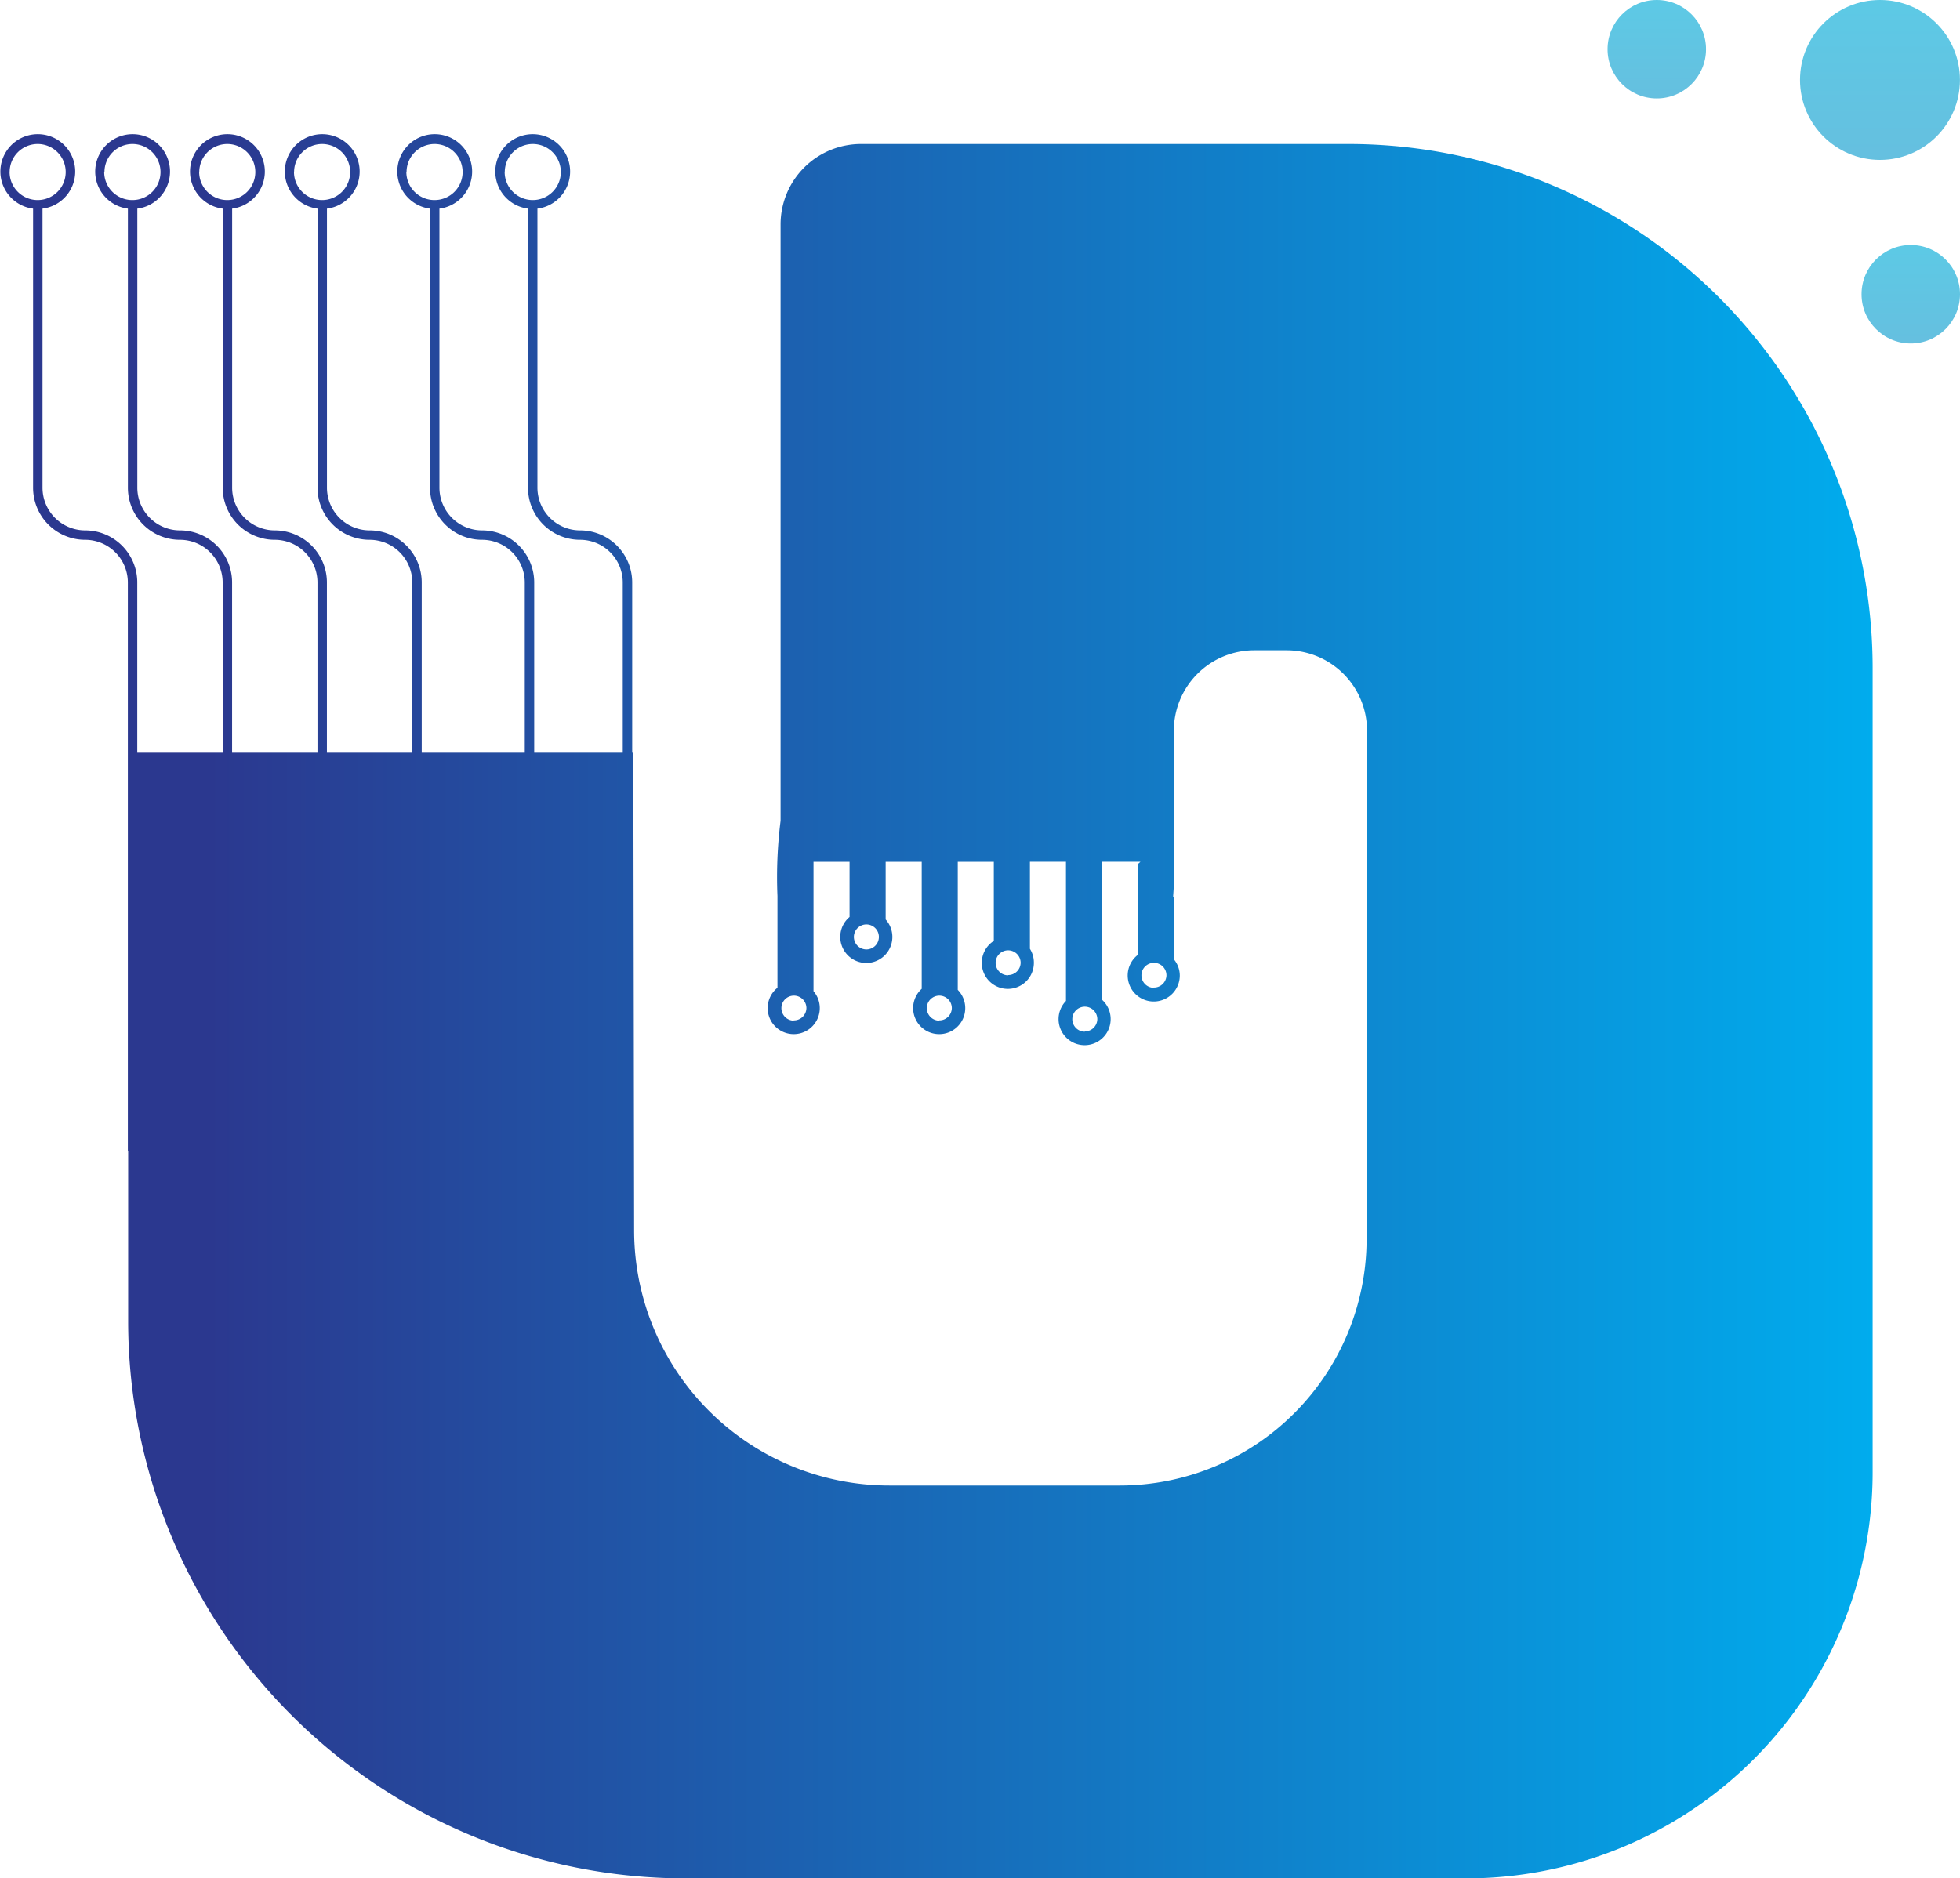 <svg xmlns="http://www.w3.org/2000/svg" xmlns:xlink="http://www.w3.org/1999/xlink" width="37.622" height="36.064" viewBox="0 0 37.622 36.064">
  <defs>
    <linearGradient id="linear-gradient" y1="0.5" x2="1" y2="0.5" gradientUnits="objectBoundingBox">
      <stop offset="0.117" stop-color="#2b388f"/>
      <stop offset="1" stop-color="#00adee"/>
    </linearGradient>
    <linearGradient id="linear-gradient-2" x1="0.5" y1="-1.667" x2="0.5" y2="12.905" gradientUnits="objectBoundingBox">
      <stop offset="0.117" stop-color="#5dc9e5"/>
      <stop offset="1" stop-color="#ca4a9a"/>
    </linearGradient>
    <linearGradient id="linear-gradient-3" x1="0.5" y1="-1.666" x2="0.5" y2="12.903" xlink:href="#linear-gradient-2"/>
    <linearGradient id="linear-gradient-4" x1="0.5" y1="-1.666" x2="0.5" y2="12.903" xlink:href="#linear-gradient-2"/>
  </defs>
  <g id="liyu-01" transform="translate(-192.3 -205.07)">
    <path id="Path_287004" data-name="Path 287004" d="M218.178,247.436h-9.351a1.544,1.544,0,0,0-1.544,1.544v11.449a8.709,8.709,0,0,0-.06,1.445v1.762a.5.5,0,1,0,.692.065v-2.483h.692v1.059a.5.5,0,1,0,.693.048v-1.107h.692v2.438a.5.5,0,1,0,.692.02v-2.458h.692v1.518a.5.5,0,1,0,.769.416.491.491,0,0,0-.076-.264v-1.671h.692v2.672a.5.5,0,1,0,.692-.023v-2.649h.737a.55.55,0,0,1-.044.04V263a.5.5,0,1,0,.8.4.49.49,0,0,0-.105-.3v-1.214h-.023a8.14,8.14,0,0,0,.014-1.016V258.7a1.544,1.544,0,0,1,1.541-1.544h.621a1.544,1.544,0,0,1,1.546,1.545l-.008,9.755a4.74,4.74,0,0,1-4.74,4.736h-4.42a4.9,4.9,0,0,1-4.9-4.9l-.015-9.169h-.022v-3.269a1,1,0,0,0-1-1,.82.82,0,0,1-.819-.819v-5.358a.718.718,0,1,0-.181,0v5.358a1,1,0,0,0,1,1,.82.82,0,0,1,.819.819v3.269h-1.7v-3.269a1,1,0,0,0-1-1,.82.82,0,0,1-.819-.819v-5.358a.718.718,0,1,0-.181,0v5.358a1,1,0,0,0,1,1,.82.82,0,0,1,.819.819v3.269h-1.978v-3.269a1,1,0,0,0-1-1,.82.82,0,0,1-.819-.819v-5.358a.718.718,0,1,0-.181,0v5.358a1,1,0,0,0,1,1,.82.82,0,0,1,.819.819v3.269h-1.639v-3.269a1,1,0,0,0-1-1,.82.82,0,0,1-.819-.819v-5.358a.718.718,0,1,0-.181,0v5.358a1,1,0,0,0,1,1,.82.82,0,0,1,.819.819v3.269h-1.639v-3.269a1,1,0,0,0-1-1,.82.82,0,0,1-.819-.819v-5.358a.718.718,0,1,0-.181,0v5.358a1,1,0,0,0,1,1,.82.82,0,0,1,.819.819v3.269h-1.639v-3.269a1,1,0,0,0-1-1,.82.82,0,0,1-.819-.819v-5.358a.718.718,0,1,0-.181,0v5.358a1,1,0,0,0,1,1,.82.82,0,0,1,.819.819v10.917h.006v3.264a10.7,10.7,0,0,0,10.7,10.7h14.985a7.8,7.8,0,0,0,7.8-7.8V257.5A10.062,10.062,0,0,0,218.178,247.436ZM208.93,262.9a.24.24,0,1,1,.24-.24A.24.24,0,0,1,208.93,262.9Zm1.4,1.367a.24.24,0,1,1,.24-.24A.24.24,0,0,1,210.328,264.262Zm1.321-.87a.24.24,0,1,1,.24-.24A.24.24,0,0,1,211.649,263.392Zm1.472,1.082a.24.24,0,1,1,.24-.24A.24.24,0,0,1,213.121,264.474Zm-5.584-.212a.24.24,0,1,1,.24-.24A.24.24,0,0,1,207.537,264.262Zm6.911-.63a.24.24,0,1,1,.24-.24A.24.24,0,0,1,214.447,263.632Zm-12.461-15.663a.538.538,0,1,1,.538.538A.539.539,0,0,1,201.987,247.968Zm-1.885,0a.538.538,0,1,1,.538.538A.539.539,0,0,1,200.1,247.968Zm-2.159,0a.538.538,0,1,1,.538.538A.539.539,0,0,1,197.943,247.968Zm-1.82,0a.538.538,0,1,1,.538.538A.539.539,0,0,1,196.123,247.968Zm-1.82,0a.538.538,0,1,1,.538.538A.539.539,0,0,1,194.3,247.968Zm-1.82,0a.538.538,0,1,1,.538.538A.539.539,0,0,1,192.484,247.968Z" transform="translate(0 -39.601)" fill="url(#linear-gradient)"/>
    <g id="Group_77296" data-name="Group 77296" transform="translate(223.157 205.07)">
      <circle id="Ellipse_24796" data-name="Ellipse 24796" cx="1.535" cy="1.535" r="1.535" transform="translate(3.694)" fill="url(#linear-gradient-2)"/>
      <circle id="Ellipse_24797" data-name="Ellipse 24797" cx="0.945" cy="0.945" r="0.945" transform="translate(4.875 4.704)" fill="url(#linear-gradient-3)"/>
      <circle id="Ellipse_24798" data-name="Ellipse 24798" cx="0.945" cy="0.945" r="0.945" transform="translate(0 0)" fill="url(#linear-gradient-4)"/>
    </g>
  </g>
</svg>
